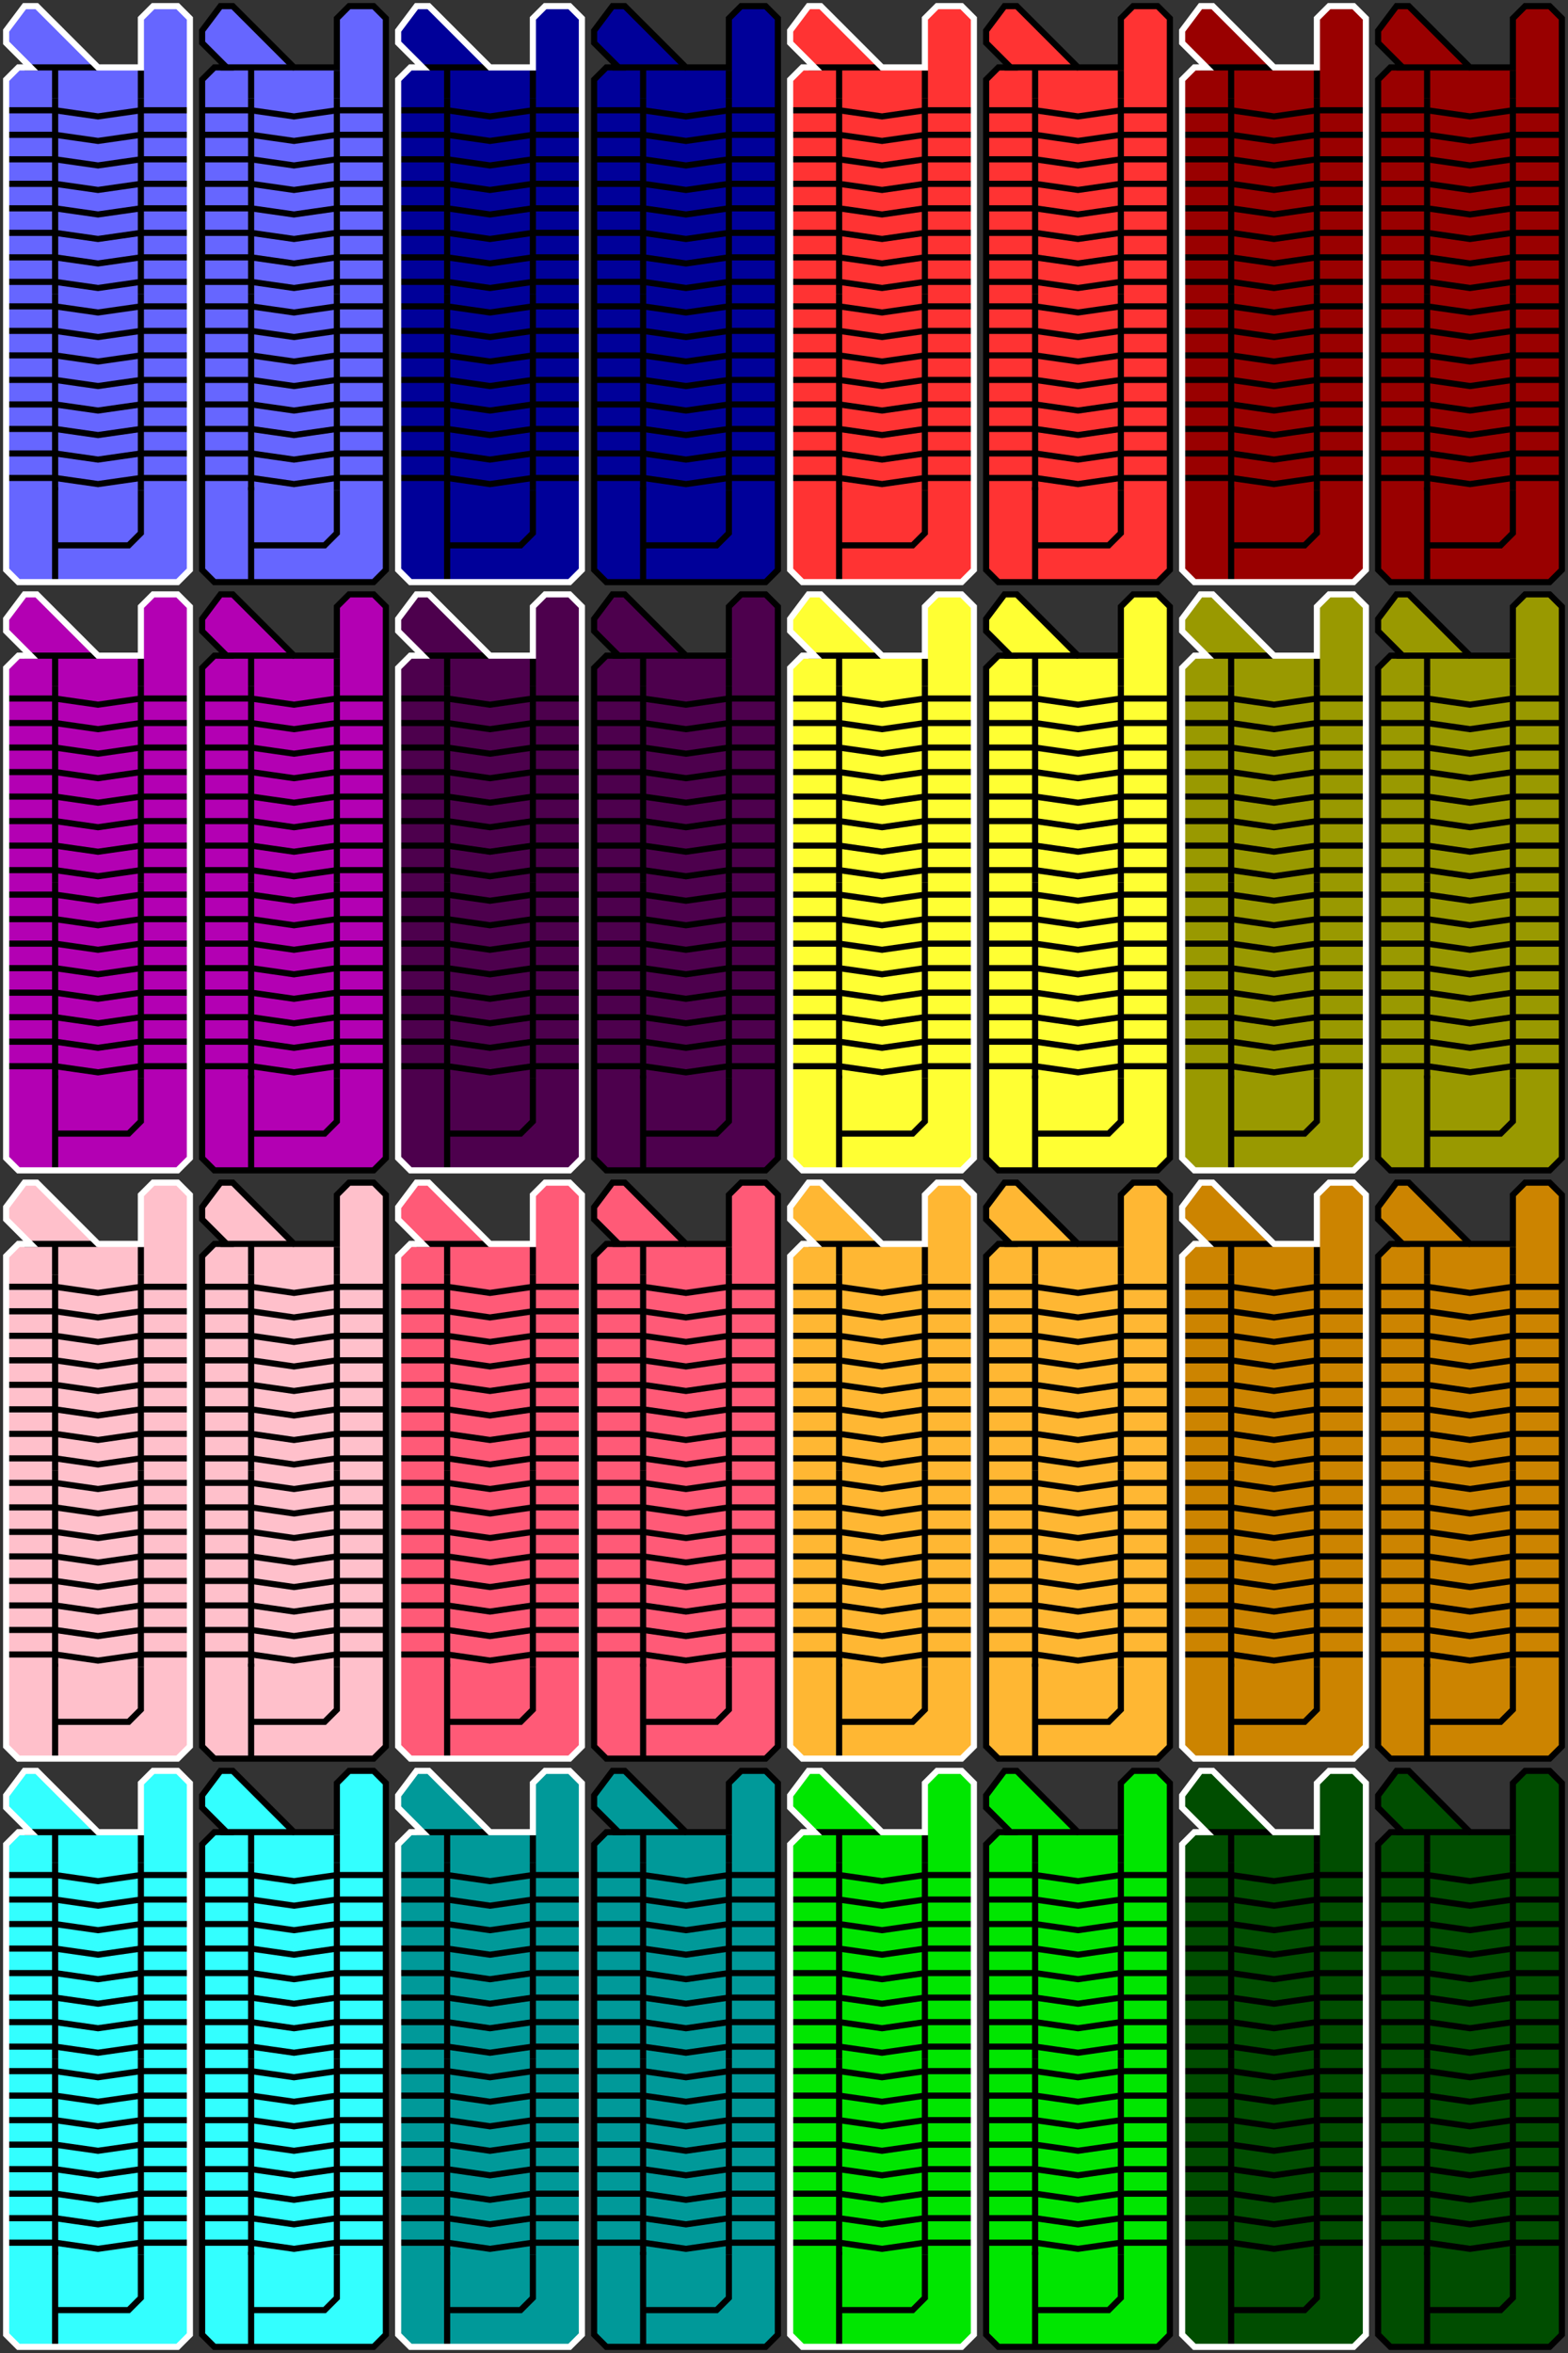 <?xml version="1.0" encoding="UTF-8" standalone="no"?>
<!-- Created with Inkscape (http://www.inkscape.org/) -->

<svg
   xmlns:dc="http://purl.org/dc/elements/1.1/"
   xmlns:cc="http://creativecommons.org/ns#"
   xmlns:rdf="http://www.w3.org/1999/02/22-rdf-syntax-ns#"
   xmlns:svg="http://www.w3.org/2000/svg"
   xmlns="http://www.w3.org/2000/svg"
   xmlns:xlink="http://www.w3.org/1999/xlink"
   version="1.1"
   width="512"
   height="768"
   id="svg2985">
  <rect width="100%" height="100%" fill="#333333" stroke="none"/>
  <defs
     id="defs2987">
    <path
       d="M 2,4 H 18 L 32,6 46,4 h 16"
       id="holdHorizontal"
       style="fill-opacity:0;stroke:#000000;stroke-width:2" />
    <g
       transform="matrix(-1,0,0,1,64,0)"
       id="holdBody">
      <path
         d="m 2,6 v 180 l 4,4 h 52 l 4,-4 V 26 l -4,-4 h -4 l 8,-8 V 10 L 56,2 H 52 L 32,22 H 18 V 6 L 14,2 H 6 L 2,6 z"
         id="path3187"
         style="stroke-width:2" />
    </g>
    <g
       transform="matrix(-1,0,0,1,64,0)"
       id="holdHead">
      <path
         d="M 18,32 V 23"
         id="path4895"
         style="fill-opacity:0;stroke:#000000;stroke-width:2" />
      <path
         d="M 46,22 H 56 32 46 v 10"
         id="path3518"
         style="fill-opacity:0;stroke:#000000;stroke-width:2" />
    </g>
    <g
       id="holdMiddle">
      <line
         id="line3548"
         x1="18"
         y1="0"
         x2="18"
         y2="64"
         style="stroke:#000000;stroke-width:2" />
      <line
         style="stroke:#000000;stroke-width:2"
         y2="64"
         x2="46"
         y1="0"
         x1="46"
         id="line3550" />
      <use
         id="use3572"
         x="0"
         y="0"
         width="64"
         height="4"
         xlink:href="#holdHorizontal" />
      <use
         id="use3576"
         x="0"
         y="8"
         width="64"
         height="4"
         xlink:href="#holdHorizontal" />
      <use
         id="use3578"
         x="0"
         y="16"
         width="64"
         height="4"
         xlink:href="#holdHorizontal" />
      <use
         id="use3580"
         x="0"
         y="24"
         width="64"
         height="4"
         xlink:href="#holdHorizontal" />
      <use
         id="use3582"
         x="0"
         y="32"
         width="64"
         height="4"
         xlink:href="#holdHorizontal" />
      <use
         id="use3584"
         x="0"
         y="40"
         width="64"
         height="4"
         xlink:href="#holdHorizontal" />
      <use
         id="use3586"
         x="0"
         y="48"
         width="64"
         height="4"
         xlink:href="#holdHorizontal" />
      <use
         id="use3588"
         x="0"
         y="56"
         width="64"
         height="4"
         xlink:href="#holdHorizontal" />
    </g>
    <g
       transform="matrix(-1,0,0,1,64,0)"
       id="holdBottom">
      <line
         id="line3598"
         x1="46"
         y1="-1"
         x2="46"
         y2="30"
         style="stroke:#000000;stroke-width:2" />
      <path
         d="M 46,18 H 22 L 18,14 V 0"
         id="path4899"
         style="fill-opacity:0;stroke:#000000;stroke-width:2" />
    </g>
    <g
       id="holdStructure">
      <use
         id="use3606"
         x="0"
         y="0"
         width="64"
         height="32"
         xlink:href="#holdHead" />
      <use
         id="use3608"
         x="0"
         y="32"
         width="64"
         height="64"
         xlink:href="#holdMiddle" />
      <use
         id="use3610"
         x="0"
         y="96"
         width="64"
         height="64"
         xlink:href="#holdMiddle" />
      <use
         id="use3612"
         x="0"
         y="160"
         width="64"
         height="32"
         xlink:href="#holdBottom" />
    </g>
  </defs>
  <g
     id="g3225">
    <use
       id="use3590"
       style="fill:#6666ff"
       x="0"
       y="0"
       width="64"
       height="192"
       xlink:href="#holdBody" />
    <use
       id="use3336"
       style="fill:#6666ff"
       x="64"
       y="0"
       width="64"
       height="192"
       xlink:href="#holdBody" />
    <use
       id="use3614"
       style="fill:#000099"
       x="128"
       y="0"
       width="64"
       height="192"
       xlink:href="#holdBody" />
    <use
       id="use3622"
       style="fill:#000099"
       x="192"
       y="0"
       width="64"
       height="192"
       xlink:href="#holdBody" />
    <use
       id="use3624"
       style="fill:#ff3333"
       x="256"
       y="0"
       width="64"
       height="192"
       xlink:href="#holdBody" />
    <use
       id="use3626"
       style="fill:#ff3333"
       x="320"
       y="0"
       width="64"
       height="192"
       xlink:href="#holdBody" />
    <use
       id="use3628"
       style="fill:#990000"
       x="384"
       y="0"
       width="64"
       height="192"
       xlink:href="#holdBody" />
    <use
       id="use3630"
       style="fill:#990000"
       x="448"
       y="0"
       width="64"
       height="192"
       xlink:href="#holdBody" />
    <use
       id="use3632"
       style="fill:#b300b3"
       x="0"
       y="192"
       width="64"
       height="192"
       xlink:href="#holdBody" />
    <use
       id="use3634"
       style="fill:#b300b3"
       x="64"
       y="192"
       width="64"
       height="192"
       xlink:href="#holdBody" />
    <use
       id="use3636"
       style="fill:#4d004d"
       x="128"
       y="192"
       width="64"
       height="192"
       xlink:href="#holdBody" />
    <use
       id="use3638"
       style="fill:#4d004d"
       x="192"
       y="192"
       width="64"
       height="192"
       xlink:href="#holdBody" />
    <use
       id="use3640"
       style="fill:#ffff33"
       x="256"
       y="192"
       width="64"
       height="192"
       xlink:href="#holdBody" />
    <use
       id="use3642"
       style="fill:#ffff33"
       x="320"
       y="192"
       width="64"
       height="192"
       xlink:href="#holdBody" />
    <use
       id="use3644"
       style="fill:#999900"
       x="384"
       y="192"
       width="64"
       height="192"
       xlink:href="#holdBody" />
    <use
       id="use3646"
       style="fill:#999900"
       x="448"
       y="192"
       width="64"
       height="192"
       xlink:href="#holdBody" />
    <use
       id="use3648"
       style="fill:#ffc0cb"
       x="0"
       y="384"
       width="64"
       height="192"
       xlink:href="#holdBody" />
    <use
       id="use3650"
       style="fill:#ffc0cb"
       x="64"
       y="384"
       width="64"
       height="192"
       xlink:href="#holdBody" />
    <use
       id="use3652"
       style="fill:#ff5a77"
       x="128"
       y="384"
       width="64"
       height="192"
       xlink:href="#holdBody" />
    <use
       id="use3654"
       style="fill:#ff5a77"
       x="192"
       y="384"
       width="64"
       height="192"
       xlink:href="#holdBody" />
    <use
       id="use3656"
       style="fill:#ffb733"
       x="256"
       y="384"
       width="64"
       height="192"
       xlink:href="#holdBody" />
    <use
       id="use3658"
       style="fill:#ffb733"
       x="320"
       y="384"
       width="64"
       height="192"
       xlink:href="#holdBody" />
    <use
       id="use3660"
       style="fill:#cc8400"
       x="384"
       y="384"
       width="64"
       height="192"
       xlink:href="#holdBody" />
    <use
       id="use3662"
       style="fill:#cc8400"
       x="448"
       y="384"
       width="64"
       height="192"
       xlink:href="#holdBody" />
    <use
       id="use3664"
       style="fill:#33ffff"
       x="0"
       y="576"
       width="64"
       height="192"
       xlink:href="#holdBody" />
    <use
       id="use3666"
       style="fill:#33ffff"
       x="64"
       y="576"
       width="64"
       height="192"
       xlink:href="#holdBody" />
    <use
       id="use3668"
       style="fill:#009999"
       x="128"
       y="576"
       width="64"
       height="192"
       xlink:href="#holdBody" />
    <use
       id="use3670"
       style="fill:#009999"
       x="192"
       y="576"
       width="64"
       height="192"
       xlink:href="#holdBody" />
    <use
       id="use3672"
       style="fill:#00e600"
       x="256"
       y="576"
       width="64"
       height="192"
       xlink:href="#holdBody" />
    <use
       id="use3674"
       style="fill:#00e600"
       x="320"
       y="576"
       width="64"
       height="192"
       xlink:href="#holdBody" />
    <use
       id="use3676"
       style="fill:#004d00"
       x="384"
       y="576"
       width="64"
       height="192"
       xlink:href="#holdBody" />
    <use
       id="use3678"
       style="fill:#004d00"
       x="448"
       y="576"
       width="64"
       height="192"
       xlink:href="#holdBody" />
    <use
       id="use3602"
       style="fill-opacity:0"
       x="0"
       y="0"
       width="64"
       height="192"
       xlink:href="#holdStructure" />
    <use
       id="use3522"
       style="fill-opacity:0"
       x="64"
       y="0"
       width="64"
       height="192"
       xlink:href="#holdStructure" />
    <use
       id="use3620"
       style="fill-opacity:0"
       x="128"
       y="0"
       width="64"
       height="192"
       xlink:href="#holdStructure" />
    <use
       id="use3680"
       style="fill-opacity:0"
       x="192"
       y="0"
       width="64"
       height="192"
       xlink:href="#holdStructure" />
    <use
       id="use3682"
       style="fill-opacity:0"
       x="256"
       y="0"
       width="64"
       height="192"
       xlink:href="#holdStructure" />
    <use
       id="use3684"
       style="fill-opacity:0"
       x="320"
       y="0"
       width="64"
       height="192"
       xlink:href="#holdStructure" />
    <use
       id="use3686"
       style="fill-opacity:0"
       x="384"
       y="0"
       width="64"
       height="192"
       xlink:href="#holdStructure" />
    <use
       id="use3688"
       style="fill-opacity:0"
       x="448"
       y="0"
       width="64"
       height="192"
       xlink:href="#holdStructure" />
    <use
       id="use3690"
       style="fill-opacity:0"
       x="0"
       y="192"
       width="64"
       height="192"
       xlink:href="#holdStructure" />
    <use
       id="use3692"
       style="fill-opacity:0"
       x="64"
       y="192"
       width="64"
       height="192"
       xlink:href="#holdStructure" />
    <use
       id="use3694"
       style="fill-opacity:0"
       x="128"
       y="192"
       width="64"
       height="192"
       xlink:href="#holdStructure" />
    <use
       id="use3696"
       style="fill-opacity:0"
       x="192"
       y="192"
       width="64"
       height="192"
       xlink:href="#holdStructure" />
    <use
       id="use3698"
       style="fill-opacity:0"
       x="256"
       y="192"
       width="64"
       height="192"
       xlink:href="#holdStructure" />
    <use
       id="use3700"
       style="fill-opacity:0"
       x="320"
       y="192"
       width="64"
       height="192"
       xlink:href="#holdStructure" />
    <use
       id="use3702"
       style="fill-opacity:0"
       x="384"
       y="192"
       width="64"
       height="192"
       xlink:href="#holdStructure" />
    <use
       id="use3704"
       style="fill-opacity:0"
       x="448"
       y="192"
       width="64"
       height="192"
       xlink:href="#holdStructure" />
    <use
       id="use3706"
       style="fill-opacity:0"
       x="0"
       y="384"
       width="64"
       height="192"
       xlink:href="#holdStructure" />
    <use
       id="use3708"
       style="fill-opacity:0"
       x="64"
       y="384"
       width="64"
       height="192"
       xlink:href="#holdStructure" />
    <use
       id="use3710"
       style="fill-opacity:0"
       x="128"
       y="384"
       width="64"
       height="192"
       xlink:href="#holdStructure" />
    <use
       id="use3712"
       style="fill-opacity:0"
       x="192"
       y="384"
       width="64"
       height="192"
       xlink:href="#holdStructure" />
    <use
       id="use3714"
       style="fill-opacity:0"
       x="256"
       y="384"
       width="64"
       height="192"
       xlink:href="#holdStructure" />
    <use
       id="use3716"
       style="fill-opacity:0"
       x="320"
       y="384"
       width="64"
       height="192"
       xlink:href="#holdStructure" />
    <use
       id="use3718"
       style="fill-opacity:0"
       x="384"
       y="384"
       width="64"
       height="192"
       xlink:href="#holdStructure" />
    <use
       id="use3720"
       style="fill-opacity:0"
       x="448"
       y="384"
       width="64"
       height="192"
       xlink:href="#holdStructure" />
    <use
       id="use3722"
       style="fill-opacity:0"
       x="0"
       y="576"
       width="64"
       height="192"
       xlink:href="#holdStructure" />
    <use
       id="use3724"
       style="fill-opacity:0"
       x="64"
       y="576"
       width="64"
       height="192"
       xlink:href="#holdStructure" />
    <use
       id="use3726"
       style="fill-opacity:0"
       x="128"
       y="576"
       width="64"
       height="192"
       xlink:href="#holdStructure" />
    <use
       id="use3728"
       style="fill-opacity:0"
       x="192"
       y="576"
       width="64"
       height="192"
       xlink:href="#holdStructure" />
    <use
       id="use3730"
       style="fill-opacity:0"
       x="256"
       y="576"
       width="64"
       height="192"
       xlink:href="#holdStructure" />
    <use
       id="use3732"
       style="fill-opacity:0"
       x="320"
       y="576"
       width="64"
       height="192"
       xlink:href="#holdStructure" />
    <use
       id="use3734"
       style="fill-opacity:0"
       x="384"
       y="576"
       width="64"
       height="192"
       xlink:href="#holdStructure" />
    <use
       id="use3736"
       style="fill-opacity:0"
       x="448"
       y="576"
       width="64"
       height="192"
       xlink:href="#holdStructure" />
    <use
       id="use5304"
       style="fill-opacity:0;stroke:#ffffff"
       x="0"
       y="0"
       width="64"
       height="192"
       xlink:href="#holdBody" />
    <use
       id="use3524"
       style="fill-opacity:0;stroke:#000000"
       x="64"
       y="0"
       width="64"
       height="192"
       xlink:href="#holdBody" />
    <use
       id="use3616"
       style="fill-opacity:0;stroke:#ffffff"
       x="128"
       y="0"
       width="64"
       height="192"
       xlink:href="#holdBody" />
    <use
       id="use3738"
       style="fill-opacity:0;stroke:#000000"
       x="192"
       y="0"
       width="64"
       height="192"
       xlink:href="#holdBody" />
    <use
       id="use3740"
       style="fill-opacity:0;stroke:#ffffff"
       x="256"
       y="0"
       width="64"
       height="192"
       xlink:href="#holdBody" />
    <use
       id="use3742"
       style="fill-opacity:0;stroke:#000000"
       x="320"
       y="0"
       width="64"
       height="192"
       xlink:href="#holdBody" />
    <use
       id="use3744"
       style="fill-opacity:0;stroke:#ffffff"
       x="384"
       y="0"
       width="64"
       height="192"
       xlink:href="#holdBody" />
    <use
       id="use3746"
       style="fill-opacity:0;stroke:#000000"
       x="448"
       y="0"
       width="64"
       height="192"
       xlink:href="#holdBody" />
    <use
       id="use3748"
       style="fill-opacity:0;stroke:#ffffff"
       x="0"
       y="192"
       width="64"
       height="192"
       xlink:href="#holdBody" />
    <use
       id="use3750"
       style="fill-opacity:0;stroke:#000000"
       x="64"
       y="192"
       width="64"
       height="192"
       xlink:href="#holdBody" />
    <use
       id="use3752"
       style="fill-opacity:0;stroke:#ffffff"
       x="128"
       y="192"
       width="64"
       height="192"
       xlink:href="#holdBody" />
    <use
       id="use3754"
       style="fill-opacity:0;stroke:#000000"
       x="192"
       y="192"
       width="64"
       height="192"
       xlink:href="#holdBody" />
    <use
       id="use3756"
       style="fill-opacity:0;stroke:#ffffff"
       x="256"
       y="192"
       width="64"
       height="192"
       xlink:href="#holdBody" />
    <use
       id="use3758"
       style="fill-opacity:0;stroke:#000000"
       x="320"
       y="192"
       width="64"
       height="192"
       xlink:href="#holdBody" />
    <use
       id="use3760"
       style="fill-opacity:0;stroke:#ffffff"
       x="384"
       y="192"
       width="64"
       height="192"
       xlink:href="#holdBody" />
    <use
       id="use3762"
       style="fill-opacity:0;stroke:#000000"
       x="448"
       y="192"
       width="64"
       height="192"
       xlink:href="#holdBody" />
    <use
       id="use3764"
       style="fill-opacity:0;stroke:#ffffff"
       x="0"
       y="384"
       width="64"
       height="192"
       xlink:href="#holdBody" />
    <use
       id="use3766"
       style="fill-opacity:0;stroke:#000000"
       x="64"
       y="384"
       width="64"
       height="192"
       xlink:href="#holdBody" />
    <use
       id="use3768"
       style="fill-opacity:0;stroke:#ffffff"
       x="128"
       y="384"
       width="64"
       height="192"
       xlink:href="#holdBody" />
    <use
       id="use3770"
       style="fill-opacity:0;stroke:#000000"
       x="192"
       y="384"
       width="64"
       height="192"
       xlink:href="#holdBody" />
    <use
       id="use3772"
       style="fill-opacity:0;stroke:#ffffff"
       x="256"
       y="384"
       width="64"
       height="192"
       xlink:href="#holdBody" />
    <use
       id="use3774"
       style="fill-opacity:0;stroke:#000000"
       x="320"
       y="384"
       width="64"
       height="192"
       xlink:href="#holdBody" />
    <use
       id="use3776"
       style="fill-opacity:0;stroke:#ffffff"
       x="384"
       y="384"
       width="64"
       height="192"
       xlink:href="#holdBody" />
    <use
       id="use3778"
       style="fill-opacity:0;stroke:#000000"
       x="448"
       y="384"
       width="64"
       height="192"
       xlink:href="#holdBody" />
    <use
       id="use3780"
       style="fill-opacity:0;stroke:#ffffff"
       x="0"
       y="576"
       width="64"
       height="192"
       xlink:href="#holdBody" />
    <use
       id="use3782"
       style="fill-opacity:0;stroke:#000000"
       x="64"
       y="576"
       width="64"
       height="192"
       xlink:href="#holdBody" />
    <use
       id="use3784"
       style="fill-opacity:0;stroke:#ffffff"
       x="128"
       y="576"
       width="64"
       height="192"
       xlink:href="#holdBody" />
    <use
       id="use3786"
       style="fill-opacity:0;stroke:#000000"
       x="192"
       y="576"
       width="64"
       height="192"
       xlink:href="#holdBody" />
    <use
       id="use3788"
       style="fill-opacity:0;stroke:#ffffff"
       x="256"
       y="576"
       width="64"
       height="192"
       xlink:href="#holdBody" />
    <use
       id="use3790"
       style="fill-opacity:0;stroke:#000000"
       x="320"
       y="576"
       width="64"
       height="192"
       xlink:href="#holdBody" />
    <use
       id="use3792"
       style="fill-opacity:0;stroke:#ffffff"
       x="384"
       y="576"
       width="64"
       height="192"
       xlink:href="#holdBody" />
    <use
       id="use3794"
       style="fill-opacity:0;stroke:#000000"
       x="448"
       y="576"
       width="64"
       height="192"
       xlink:href="#holdBody" />
  </g>
</svg>
